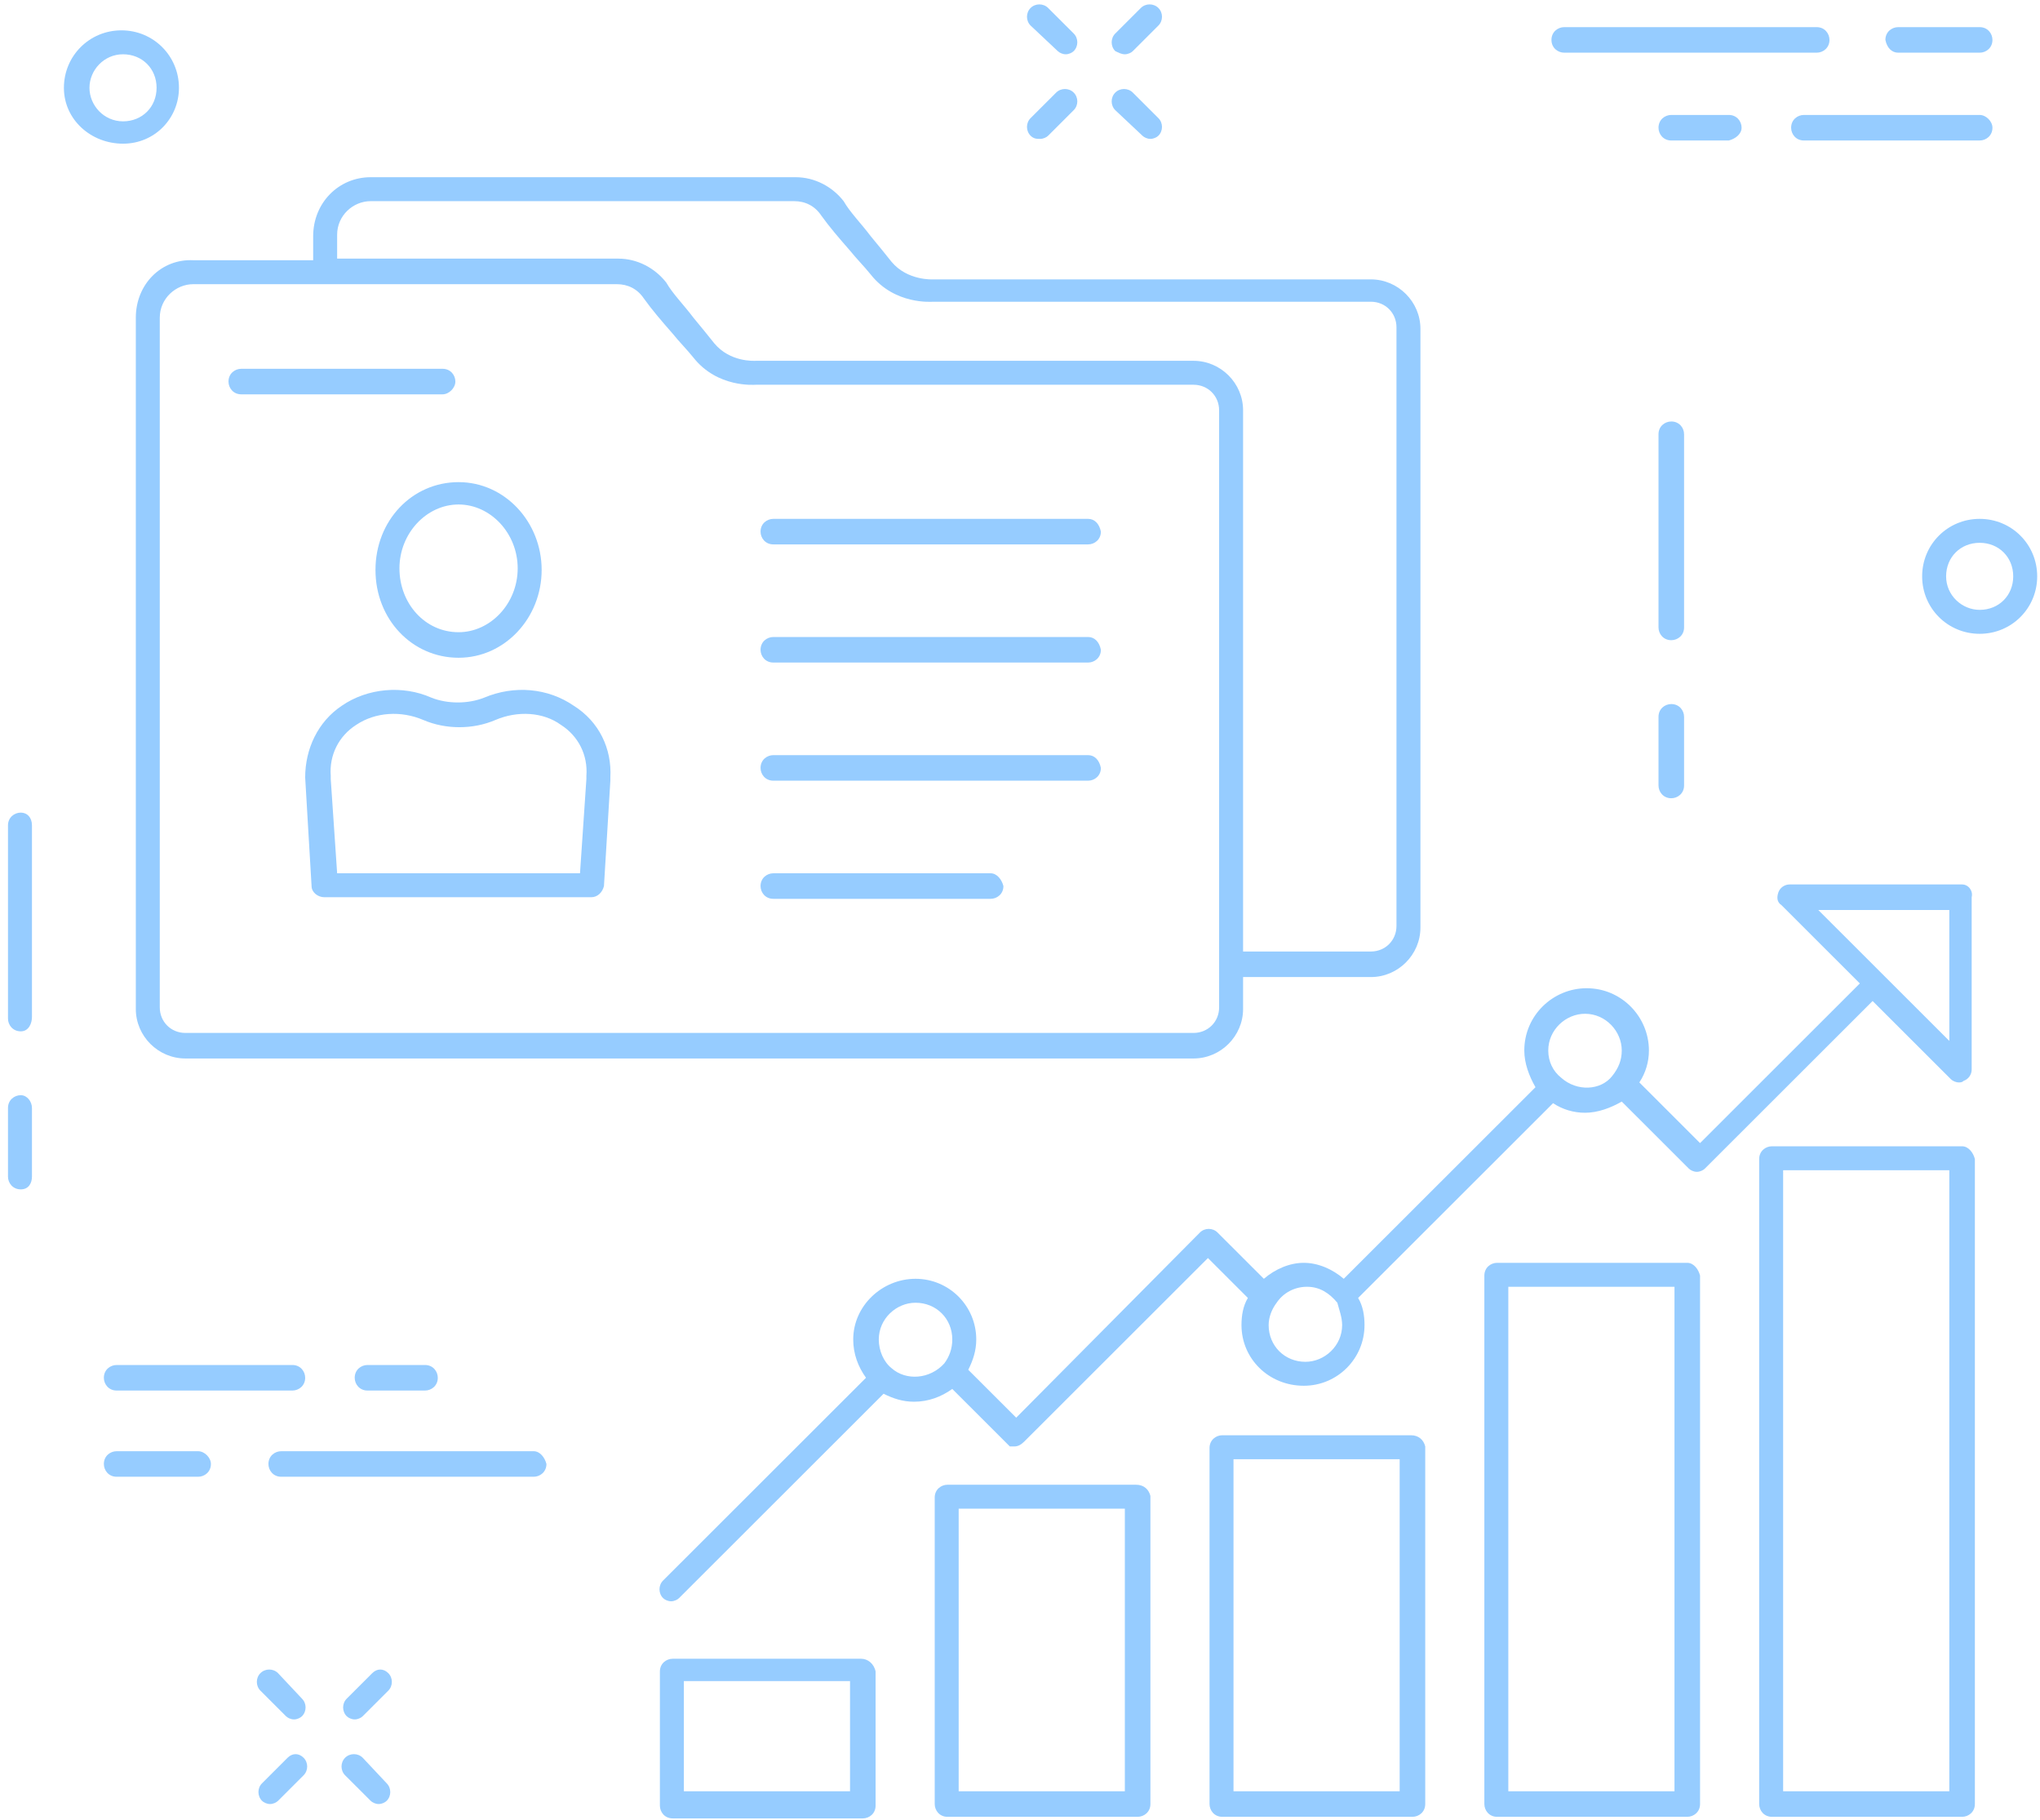 <?xml version="1.0" encoding="UTF-8"?>
<svg width="250px" height="223px" viewBox="0 0 250 223" version="1.1" xmlns="http://www.w3.org/2000/svg" xmlns:xlink="http://www.w3.org/1999/xlink">
    <!-- Generator: Sketch 47.1 (45422) - http://www.bohemiancoding.com/sketch -->
    <title>Equity Research</title>
    <desc>Created with Sketch.</desc>
    <defs></defs>
    <g id="Welcome" stroke="none" stroke-width="1" fill="none" fill-rule="evenodd">
        <g id="Research" transform="translate(-835, -887)" fill-rule="nonzero" fill="#96CCFF">
            <g id="Equity-Research" transform="translate(835, 887)">
                <g id="Shape">
                    <path d="M70.295,86.461 C67.162,84.31 63.05,83.918 59.33,85.483 C57.372,86.266 54.826,86.266 52.868,85.483 C49.344,83.918 45.036,84.31 41.903,86.461 C38.966,88.418 37.399,91.743 37.399,95.264 L38.183,108.566 C38.183,109.348 38.966,109.935 39.749,109.935 L72.449,109.935 C73.232,109.935 73.82,109.348 74.015,108.566 L74.799,95.655 L74.799,95.264 C74.995,91.743 73.428,88.418 70.295,86.461 Z M71.862,95.46 L71.862,95.46 L71.078,107.001 L41.316,107.001 L40.532,95.46 L40.532,95.068 C40.336,92.525 41.511,90.178 43.665,88.809 C46.015,87.244 49.148,87.048 51.889,88.222 C54.63,89.396 57.959,89.396 60.701,88.222 C63.442,87.048 66.575,87.244 68.729,88.809 C70.883,90.178 72.057,92.525 71.862,95.068 L71.862,95.46 Z"></path>
                    <path d="M46.015,69.834 C46.015,75.898 50.519,80.593 56.197,80.593 C61.875,80.593 66.379,75.703 66.379,69.834 C66.379,63.966 61.875,59.075 56.197,59.075 C50.519,59.075 46.015,63.77 46.015,69.834 Z M56.197,61.814 C60.113,61.814 63.442,65.335 63.442,69.639 C63.442,73.942 60.113,77.463 56.197,77.463 C52.085,77.463 48.952,73.942 48.952,69.639 C48.952,65.335 52.281,61.814 56.197,61.814 Z"></path>
                    <path d="M133.345,63.575 L94.771,63.575 C93.988,63.575 93.205,64.161 93.205,65.139 C93.205,65.922 93.792,66.704 94.771,66.704 L133.345,66.704 C134.129,66.704 134.912,66.118 134.912,65.139 C134.716,64.161 134.129,63.575 133.345,63.575 Z"></path>
                    <path d="M133.345,78.05 L94.771,78.05 C93.988,78.05 93.205,78.637 93.205,79.615 C93.205,80.397 93.792,81.18 94.771,81.18 L133.345,81.18 C134.129,81.18 134.912,80.593 134.912,79.615 C134.716,78.637 134.129,78.05 133.345,78.05 Z"></path>
                    <path d="M133.345,92.525 L94.771,92.525 C93.988,92.525 93.205,93.112 93.205,94.09 C93.205,94.873 93.792,95.655 94.771,95.655 L133.345,95.655 C134.129,95.655 134.912,95.068 134.912,94.09 C134.716,93.112 134.129,92.525 133.345,92.525 Z"></path>
                    <path d="M121.401,107.001 L94.771,107.001 C93.988,107.001 93.205,107.588 93.205,108.566 C93.205,109.348 93.792,110.131 94.771,110.131 L121.401,110.131 C122.184,110.131 122.968,109.544 122.968,108.566 C122.772,107.783 122.184,107.001 121.401,107.001 Z"></path>
                    <path d="M129.625,6.26 C129.821,6.455 130.212,6.651 130.604,6.651 C130.996,6.651 131.387,6.455 131.583,6.26 C132.171,5.673 132.171,4.695 131.583,4.108 L128.45,0.978 C127.863,0.391 126.884,0.391 126.296,0.978 C125.709,1.565 125.709,2.543 126.296,3.13 L129.625,6.26 Z"></path>
                    <path d="M140.003,16.627 C140.199,16.823 140.59,17.018 140.982,17.018 C141.374,17.018 141.765,16.823 141.961,16.627 C142.548,16.04 142.548,15.062 141.961,14.475 L138.828,11.346 C138.241,10.759 137.262,10.759 136.674,11.346 C136.087,11.932 136.087,12.911 136.674,13.497 L140.003,16.627 Z"></path>
                    <path d="M127.471,17.018 C127.863,17.018 128.254,16.823 128.45,16.627 L131.583,13.497 C132.171,12.911 132.171,11.932 131.583,11.346 C130.996,10.759 130.017,10.759 129.429,11.346 L126.296,14.475 C125.709,15.062 125.709,16.04 126.296,16.627 C126.688,17.018 127.08,17.018 127.471,17.018 Z"></path>
                    <path d="M137.849,6.651 C138.241,6.651 138.632,6.455 138.828,6.26 L141.961,3.13 C142.548,2.543 142.548,1.565 141.961,0.978 C141.374,0.391 140.394,0.391 139.807,0.978 L136.674,4.108 C136.087,4.695 136.087,5.673 136.674,6.26 C137.066,6.455 137.457,6.651 137.849,6.651 Z"></path>
                    <path d="M34.071,205.004 C33.483,204.417 32.504,204.417 31.917,205.004 C31.329,205.59 31.329,206.568 31.917,207.155 L35.05,210.285 C35.245,210.481 35.637,210.676 36.029,210.676 C36.42,210.676 36.812,210.481 37.008,210.285 C37.595,209.698 37.595,208.72 37.008,208.133 L34.071,205.004 Z"></path>
                    <path d="M44.448,215.371 C43.861,214.784 42.882,214.784 42.295,215.371 C41.707,215.958 41.707,216.936 42.295,217.523 L45.428,220.653 C45.623,220.848 46.015,221.044 46.407,221.044 C46.798,221.044 47.19,220.848 47.386,220.653 C47.973,220.066 47.973,219.088 47.386,218.501 L44.448,215.371 Z"></path>
                    <path d="M35.245,215.371 L32.113,218.501 C31.525,219.088 31.525,220.066 32.113,220.653 C32.308,220.848 32.7,221.044 33.092,221.044 C33.483,221.044 33.875,220.848 34.071,220.653 L37.204,217.523 C37.791,216.936 37.791,215.958 37.204,215.371 C36.616,214.784 35.833,214.784 35.245,215.371 Z"></path>
                    <path d="M45.623,205.004 L42.49,208.133 C41.903,208.72 41.903,209.698 42.49,210.285 C42.686,210.481 43.078,210.676 43.469,210.676 C43.861,210.676 44.253,210.481 44.448,210.285 L47.581,207.155 C48.169,206.568 48.169,205.59 47.581,205.004 C46.994,204.417 46.211,204.417 45.623,205.004 Z"></path>
                    <path d="M206.382,53.207 C206.382,52.425 205.794,51.642 204.815,51.642 C204.032,51.642 203.249,52.229 203.249,53.207 L203.249,76.876 C203.249,77.659 203.836,78.441 204.815,78.441 C205.599,78.441 206.382,77.854 206.382,76.876 L206.382,53.207 Z"></path>
                    <path d="M204.815,86.266 C204.032,86.266 203.249,86.853 203.249,87.831 L203.249,96.242 C203.249,97.025 203.836,97.807 204.815,97.807 C205.599,97.807 206.382,97.22 206.382,96.242 L206.382,87.831 C206.382,87.048 205.794,86.266 204.815,86.266 Z"></path>
                    <path d="M2.546,99.568 C1.762,99.568 0.979,100.154 0.979,101.132 L0.979,124.802 C0.979,125.584 1.566,126.367 2.546,126.367 C3.525,126.367 3.916,125.389 3.916,124.606 L3.916,101.132 C3.916,100.154 3.329,99.568 2.546,99.568 Z"></path>
                    <path d="M2.546,134.191 C1.762,134.191 0.979,134.778 0.979,135.756 L0.979,144.168 C0.979,144.95 1.566,145.732 2.546,145.732 C3.525,145.732 3.916,144.95 3.916,144.168 L3.916,135.756 C3.916,134.974 3.329,134.191 2.546,134.191 Z"></path>
                    <path d="M242.606,63.575 C238.69,63.575 235.557,66.704 235.557,70.617 C235.557,74.529 238.69,77.659 242.606,77.659 C246.523,77.659 249.655,74.529 249.655,70.617 C249.655,66.704 246.523,63.575 242.606,63.575 Z M242.606,74.725 C240.452,74.725 238.494,72.964 238.494,70.617 C238.494,68.269 240.257,66.509 242.606,66.509 C244.956,66.509 246.718,68.269 246.718,70.617 C246.718,72.964 244.956,74.725 242.606,74.725 Z"></path>
                    <path d="M21.931,10.759 C21.931,6.846 18.798,3.717 14.881,3.717 C10.965,3.717 7.832,6.846 7.832,10.759 C7.832,14.671 11.161,17.605 15.077,17.605 C18.993,17.605 21.931,14.475 21.931,10.759 Z M10.965,10.759 C10.965,8.607 12.728,6.651 15.077,6.651 C17.427,6.651 19.189,8.411 19.189,10.759 C19.189,13.106 17.427,14.867 15.077,14.867 C12.728,14.867 10.965,12.911 10.965,10.759 Z"></path>
                    <path d="M191.696,6.455 L222.634,6.455 C223.417,6.455 224.2,5.868 224.2,4.89 C224.2,4.108 223.613,3.325 222.634,3.325 L191.696,3.325 C190.913,3.325 190.13,3.912 190.13,4.89 C190.13,5.868 190.913,6.455 191.696,6.455 Z"></path>
                    <path d="M232.62,6.455 L242.606,6.455 C243.39,6.455 244.173,5.868 244.173,4.89 C244.173,4.108 243.585,3.325 242.606,3.325 L232.62,3.325 C231.837,3.325 231.054,3.912 231.054,4.89 C231.249,5.868 231.837,6.455 232.62,6.455 Z"></path>
                    <path d="M242.606,14.084 L221.067,14.084 C220.284,14.084 219.501,14.671 219.501,15.649 C219.501,16.432 220.088,17.214 221.067,17.214 L242.606,17.214 C243.39,17.214 244.173,16.627 244.173,15.649 C244.173,14.867 243.39,14.084 242.606,14.084 Z"></path>
                    <path d="M213.431,15.649 C213.431,14.867 212.844,14.084 211.864,14.084 L204.815,14.084 C204.032,14.084 203.249,14.671 203.249,15.649 C203.249,16.432 203.836,17.214 204.815,17.214 L211.864,17.214 C212.648,17.018 213.431,16.432 213.431,15.649 Z"></path>
                    <path d="M65.4,177.813 L34.462,177.813 C33.679,177.813 32.896,178.4 32.896,179.378 C32.896,180.161 33.483,180.943 34.462,180.943 L65.4,180.943 C66.183,180.943 66.966,180.356 66.966,179.378 C66.771,178.596 66.183,177.813 65.4,177.813 Z"></path>
                    <path d="M24.28,177.813 L14.294,177.813 C13.511,177.813 12.728,178.4 12.728,179.378 C12.728,180.161 13.315,180.943 14.294,180.943 L24.28,180.943 C25.063,180.943 25.847,180.356 25.847,179.378 C25.847,178.596 25.063,177.813 24.28,177.813 Z"></path>
                    <path d="M14.294,167.25 C13.511,167.25 12.728,167.837 12.728,168.815 C12.728,169.597 13.315,170.38 14.294,170.38 L35.833,170.38 C36.616,170.38 37.399,169.793 37.399,168.815 C37.399,168.032 36.812,167.25 35.833,167.25 L14.294,167.25 Z"></path>
                    <path d="M45.036,167.25 C44.253,167.25 43.469,167.837 43.469,168.815 C43.469,169.597 44.057,170.38 45.036,170.38 L52.085,170.38 C52.868,170.38 53.651,169.793 53.651,168.815 C53.651,168.032 53.064,167.25 52.085,167.25 L45.036,167.25 Z"></path>
                    <path d="M240.452,108.37 L219.305,108.37 C218.718,108.37 218.13,108.761 217.935,109.348 C217.739,109.935 217.739,110.522 218.326,110.913 L227.921,120.498 L208.34,140.06 L200.899,132.626 C201.682,131.453 202.074,130.083 202.074,128.714 C202.074,124.606 198.745,121.085 194.438,121.085 C190.326,121.085 186.801,124.411 186.801,128.714 C186.801,130.279 187.388,131.844 188.172,133.213 L164.675,156.687 C163.304,155.513 161.542,154.731 159.779,154.731 C158.017,154.731 156.255,155.513 154.884,156.687 L149.206,151.014 C148.618,150.427 147.639,150.427 147.052,151.014 L124.534,173.705 L118.66,167.837 C119.247,166.663 119.639,165.489 119.639,164.12 C119.639,160.012 116.31,156.687 112.198,156.687 C108.086,156.687 104.562,160.012 104.562,164.12 C104.562,165.881 105.149,167.446 106.128,168.815 L81.26,193.658 C80.673,194.245 80.673,195.223 81.26,195.81 C81.456,196.005 81.848,196.201 82.239,196.201 C82.631,196.201 83.023,196.005 83.218,195.81 L108.282,170.771 C109.457,171.358 110.632,171.749 112.002,171.749 C113.765,171.749 115.331,171.162 116.702,170.184 L123.359,176.835 L123.359,176.835 L123.555,177.031 L123.751,177.226 C123.947,177.226 123.947,177.226 124.142,177.226 L124.338,177.226 L124.338,177.226 C124.73,177.226 125.121,177.031 125.513,176.639 L148.031,154.144 L152.926,159.034 C152.339,160.012 152.143,161.186 152.143,162.36 C152.143,166.468 155.472,169.793 159.779,169.793 C163.891,169.793 167.22,166.468 167.22,162.36 C167.22,161.186 167.024,160.012 166.437,159.034 L190.326,135.169 C191.5,135.952 192.871,136.343 194.242,136.343 C195.808,136.343 197.375,135.756 198.745,134.974 L206.969,143.189 L206.969,143.189 L206.969,143.189 C207.165,143.385 207.557,143.581 207.948,143.581 C208.34,143.581 208.732,143.385 208.927,143.189 L229.487,122.65 L239.082,132.235 C239.278,132.431 239.669,132.626 240.061,132.626 C240.257,132.626 240.452,132.626 240.648,132.431 C241.236,132.235 241.627,131.648 241.627,131.061 L241.627,109.935 C241.823,109.153 241.236,108.37 240.452,108.37 Z M109.261,167.641 C108.282,166.859 107.695,165.489 107.695,164.12 C107.695,161.577 109.848,159.621 112.198,159.621 C114.744,159.621 116.702,161.577 116.702,164.12 C116.702,165.294 116.31,166.272 115.723,167.054 C113.96,169.011 111.023,169.206 109.261,167.641 Z M159.975,166.859 C157.43,166.859 155.472,164.903 155.472,162.36 C155.472,161.382 155.863,160.404 156.451,159.621 C157.234,158.447 158.605,157.665 160.171,157.665 C161.738,157.665 162.912,158.447 163.891,159.621 C164.087,160.404 164.479,161.382 164.479,162.36 C164.479,164.903 162.325,166.859 159.975,166.859 Z M191.305,132.039 C190.326,131.257 189.738,130.083 189.738,128.714 C189.738,126.171 191.892,124.215 194.242,124.215 C196.787,124.215 198.745,126.367 198.745,128.714 C198.745,129.888 198.354,130.866 197.57,131.844 C196.2,133.604 193.263,133.8 191.305,132.039 Z M238.886,127.54 L230.858,119.52 L230.858,119.52 L230.858,119.52 L222.83,111.5 L238.886,111.5 L238.886,127.54 L238.886,127.54 Z"></path>
                    <path d="M105.541,203.243 L82.435,203.243 C81.652,203.243 80.869,203.83 80.869,204.808 L80.869,221.239 C80.869,222.022 81.456,222.804 82.435,222.804 L105.736,222.804 C106.52,222.804 107.303,222.218 107.303,221.239 L107.303,204.808 C107.107,203.83 106.324,203.243 105.541,203.243 Z M104.17,219.479 L83.806,219.479 L83.806,205.982 L104.17,205.982 C104.17,205.982 104.17,219.479 104.17,219.479 Z"></path>
                    <path d="M139.22,181.921 L116.114,181.921 C115.331,181.921 114.548,182.508 114.548,183.486 L114.548,221.044 C114.548,221.826 115.135,222.609 116.114,222.609 L139.415,222.609 C140.199,222.609 140.982,222.022 140.982,221.044 L140.982,183.29 C140.786,182.508 140.199,181.921 139.22,181.921 Z M137.849,219.479 L117.485,219.479 L117.485,184.855 L137.849,184.855 L137.849,219.479 Z"></path>
                    <path d="M172.899,175.857 L149.793,175.857 C149.01,175.857 148.227,176.444 148.227,177.422 L148.227,221.044 C148.227,221.826 148.814,222.609 149.793,222.609 L173.094,222.609 C173.878,222.609 174.661,222.022 174.661,221.044 L174.661,177.226 C174.465,176.444 173.878,175.857 172.899,175.857 Z M171.528,219.479 L151.164,219.479 L151.164,178.791 L171.528,178.791 L171.528,219.479 L171.528,219.479 Z"></path>
                    <path d="M206.773,154.731 L183.472,154.731 C182.689,154.731 181.906,155.318 181.906,156.296 L181.906,221.044 C181.906,221.826 182.493,222.609 183.472,222.609 L206.773,222.609 C207.557,222.609 208.34,222.022 208.34,221.044 L208.34,156.296 C208.144,155.513 207.557,154.731 206.773,154.731 Z M205.207,219.479 L184.843,219.479 L184.843,157.665 L205.207,157.665 L205.207,219.479 L205.207,219.479 Z"></path>
                    <path d="M240.452,140.451 L217.151,140.451 C216.368,140.451 215.585,141.038 215.585,142.016 L215.585,221.044 C215.585,221.826 216.172,222.609 217.151,222.609 L240.452,222.609 C241.236,222.609 242.019,222.022 242.019,221.044 L242.019,142.016 C241.823,141.233 241.236,140.451 240.452,140.451 Z M238.886,219.479 L218.522,219.479 L218.522,143.385 L238.886,143.385 L238.886,219.479 Z"></path>
                    <path d="M55.805,46.752 C55.805,45.969 55.218,45.187 54.239,45.187 L29.567,45.187 C28.784,45.187 28.001,45.774 28.001,46.752 C28.001,47.534 28.588,48.317 29.567,48.317 L54.239,48.317 C55.022,48.317 55.805,47.534 55.805,46.752 Z"></path>
                    <path d="M16.644,38.927 L16.644,123.628 C16.644,126.954 19.385,129.692 22.714,129.692 L146.269,129.692 C149.597,129.692 152.339,126.954 152.339,123.628 L152.339,119.716 L168.003,119.716 C171.332,119.716 174.073,116.977 174.073,113.652 L174.073,40.296 C174.073,36.971 171.332,34.232 168.003,34.232 L114.352,34.232 C114.352,34.232 111.219,34.428 109.261,32.081 C108.478,31.103 107.695,30.125 106.715,28.951 C105.541,27.386 104.17,26.017 103.387,24.647 C102.016,22.887 99.862,21.713 97.512,21.713 L45.428,21.713 C41.511,21.713 38.378,24.843 38.378,28.951 L38.378,31.885 L23.693,31.885 C19.777,31.689 16.644,34.819 16.644,38.927 Z M149.402,123.432 C149.402,125.193 148.031,126.562 146.269,126.562 L22.714,126.562 C20.951,126.562 19.581,125.193 19.581,123.432 L19.581,38.927 C19.581,36.58 21.539,34.819 23.693,34.819 L75.582,34.819 C76.953,34.819 78.127,35.406 78.911,36.58 C79.89,37.949 81.065,39.318 82.435,40.883 C83.218,41.861 84.198,42.839 84.981,43.818 C87.918,47.534 92.421,47.143 92.617,47.143 L146.269,47.143 C148.031,47.143 149.402,48.512 149.402,50.273 C149.402,50.273 149.402,123.432 149.402,123.432 Z M41.316,28.755 C41.316,26.408 43.274,24.647 45.428,24.647 L97.317,24.647 C98.687,24.647 99.862,25.234 100.645,26.408 C101.624,27.777 102.799,29.146 104.17,30.711 C104.953,31.689 105.932,32.668 106.715,33.646 C109.653,37.362 114.156,36.971 114.352,36.971 L168.003,36.971 C169.766,36.971 171.136,38.34 171.136,40.101 L171.136,113.456 C171.136,115.217 169.766,116.586 168.003,116.586 L152.339,116.586 L152.339,50.273 C152.339,46.947 149.597,44.209 146.269,44.209 L92.617,44.209 C92.421,44.209 89.484,44.404 87.526,42.057 C86.743,41.079 85.96,40.101 84.981,38.927 C83.806,37.362 82.435,35.993 81.652,34.624 C80.281,32.863 78.127,31.689 75.778,31.689 L41.316,31.689 L41.316,28.755 Z"></path>
                </g>
            </g>
        </g>
    </g>
</svg>